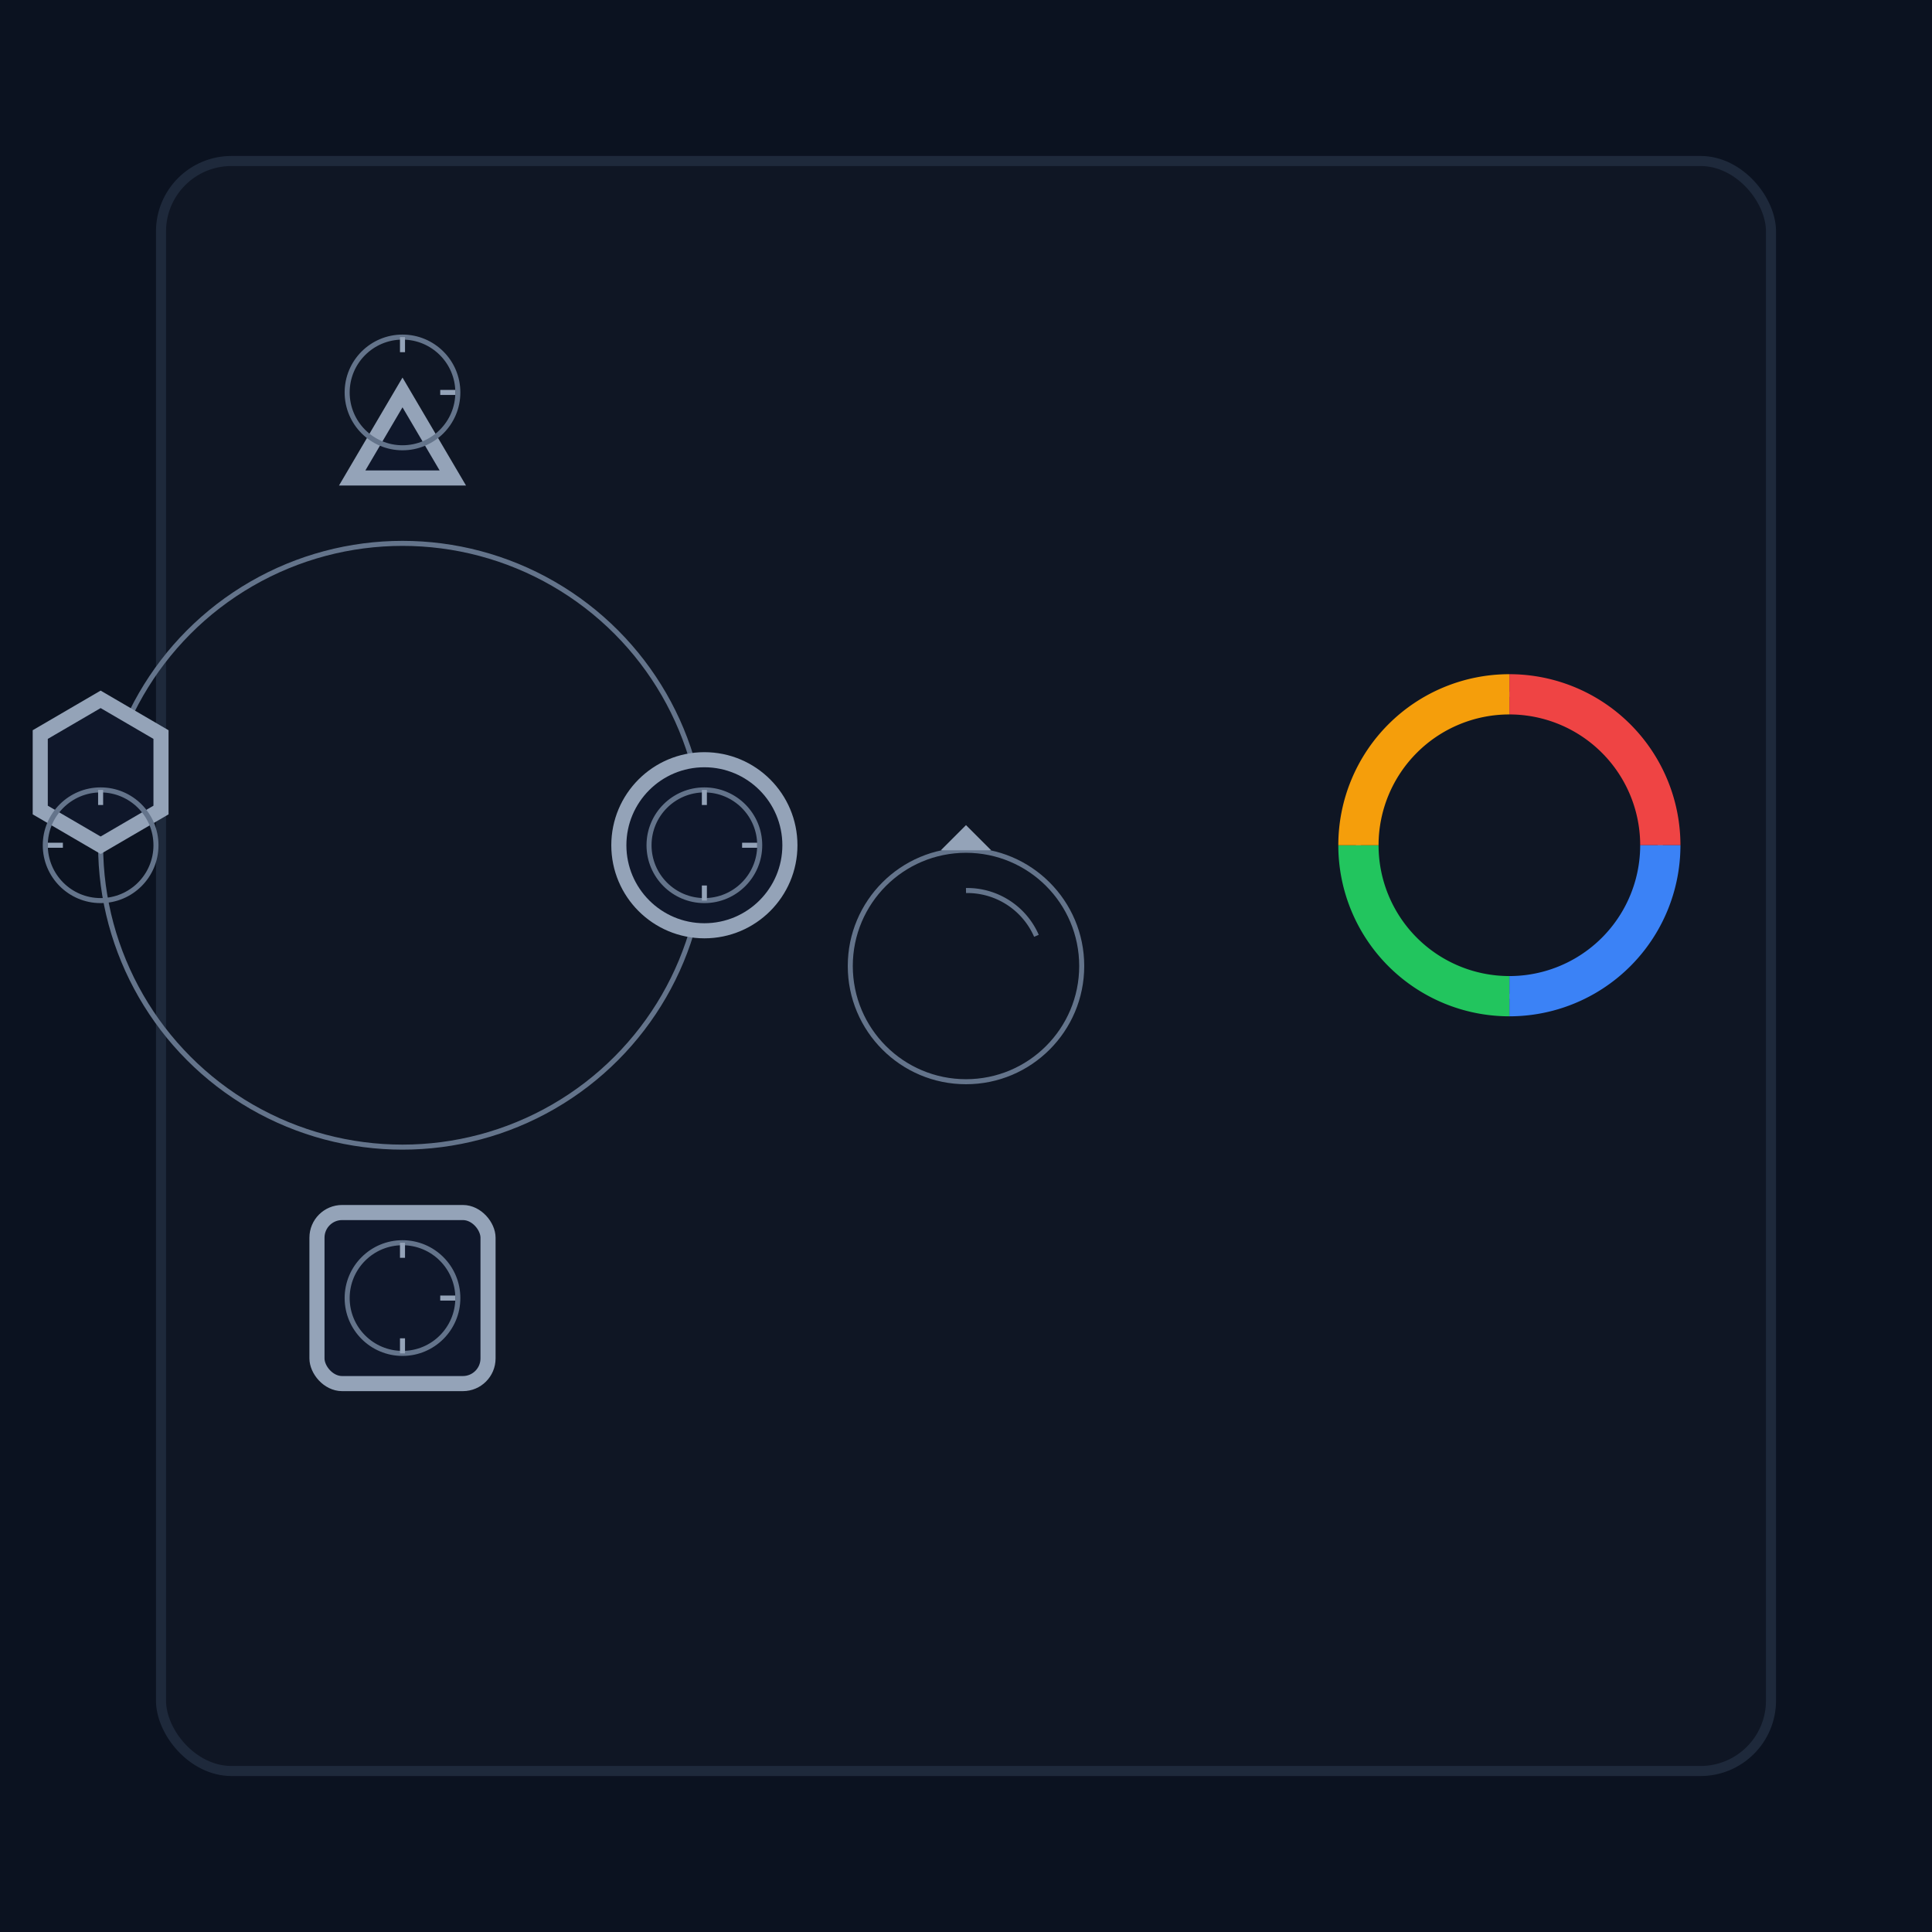 <!-- /public/ui/wire_keys/key_Q.svg -->
<svg xmlns="http://www.w3.org/2000/svg" width="768" height="768" viewBox="0 0 768 768">
  <defs>
    <style>
      .bg{fill:#0b1220}
      .panel{fill:#0f1624;stroke:#1e293b;stroke-width:4}
      .shape{fill:#0f172a;stroke:#94a3b8;stroke-width:6}
      .dial{fill:none;stroke:#64748b;stroke-width:2}
      .tick{stroke:#94a3b8;stroke-width:2}
      .arrow{fill:#94a3b8}
      .sock{fill:none;stroke-width:6}
      .ringSeg{stroke-width:16;fill:none}
      .legend{fill:none;stroke:#64748b;stroke-width:2}
    </style>
  </defs>

  <rect class="bg" width="768" height="768"></rect>
  <rect class="panel" x="64" y="64" width="640" height="640" rx="28"></rect>

  <!-- CENTER: direction legend (clockwise) -->
  <g transform="translate(384,384)">
    <circle class="dial" r="46"></circle>
    <path class="arrow" d="M0,-56 l10,10 h-20 z"></path>
    <path class="legend" d="M0,-30 a30,30 0 0 1 28,18"></path>
  </g>

  <!-- LEFT: shapes with personal rotors (0..3 ticks) and a neutral 'shape ring' guide -->
  <!-- Neutral shape ring (indices 0..3 clockwise) -->
  <g transform="translate(160,336)">
    <circle class="dial" r="120"></circle>
    <!-- The four positions: top(0), right(1), bottom(2), left(3) -->
    <polygon class="shape" points="0,-180 20,-146 -20,-146"></polygon>          <!-- triangle @ index 0 -->
    <circle class="shape" cx="120" cy="0" r="34"></circle>                     <!-- circle   @ index 1 -->
    <rect class="shape" x="-34" y="146" width="68" height="68" rx="10"></rect> <!-- square @ index 2 -->
    <polygon class="shape" points="-120,0 -96,-14 -96,-44 -120,-58 -144,-44 -144,-14"></polygon> <!-- hex @ index 3 -->
  </g>

  <!-- Per-shape rotor dials (tick counts set to yield final mapping) -->
  <!-- triangle (base 0) +2 → color index 2 (GREEN) -->
  <g transform="translate(160,156)">
    <circle class="dial" r="22"></circle>
    <line class="tick" x1="0" y1="-16" x2="0" y2="-22"></line>
    <line class="tick" x1="15" y1="0" x2="21" y2="0"></line>
  </g>

  <!-- circle (base 1) +3 → index 0 (RED) -->
  <g transform="translate(280,336)">
    <circle class="dial" r="22"></circle>
    <line class="tick" x1="0" y1="-16" x2="0" y2="-22"></line>
    <line class="tick" x1="15" y1="0" x2="21" y2="0"></line>
    <line class="tick" x1="0" y1="16" x2="0" y2="22"></line>
  </g>

  <!-- square (base 2) +3 → index 1 (YELLOW) -->
  <g transform="translate(160,516)">
    <circle class="dial" r="22"></circle>
    <line class="tick" x1="0" y1="-16" x2="0" y2="-22"></line>
    <line class="tick" x1="15" y1="0" x2="21" y2="0"></line>
    <line class="tick" x1="0" y1="16" x2="0" y2="22"></line>
  </g>

  <!-- hexagon (base 3) +2 → index 1 (BLUE wraps: 3+2=5→1) -->
  <g transform="translate(40,336)">
    <circle class="dial" r="22"></circle>
    <line class="tick" x1="0" y1="-16" x2="0" y2="-22"></line>
    <line class="tick" x1="-15" y1="0" x2="-21" y2="0"></line>
  </g>

  <!-- RIGHT: color ring (index 0..3 clockwise) -->
  <g transform="translate(600,336)">
    <circle class="legend" r="60"></circle>
    <path class="ringSeg" stroke="#ef4444" d="M0,-60 A60,60 0 0,1 60,0"></path>   <!-- 0..1 -->
    <path class="ringSeg" stroke="#3b82f6" d="M60,0 A60,60 0 0,1 0,60"></path>    <!-- 1..2 -->
    <path class="ringSeg" stroke="#22c55e" d="M0,60 A60,60 0 0,1 -60,0"></path>   <!-- 2..3 -->
    <path class="ringSeg" stroke="#f59e0b" d="M-60,0 A60,60 0 0,1 0,-60"></path>  <!-- 3..0 -->
  </g>
</svg>
